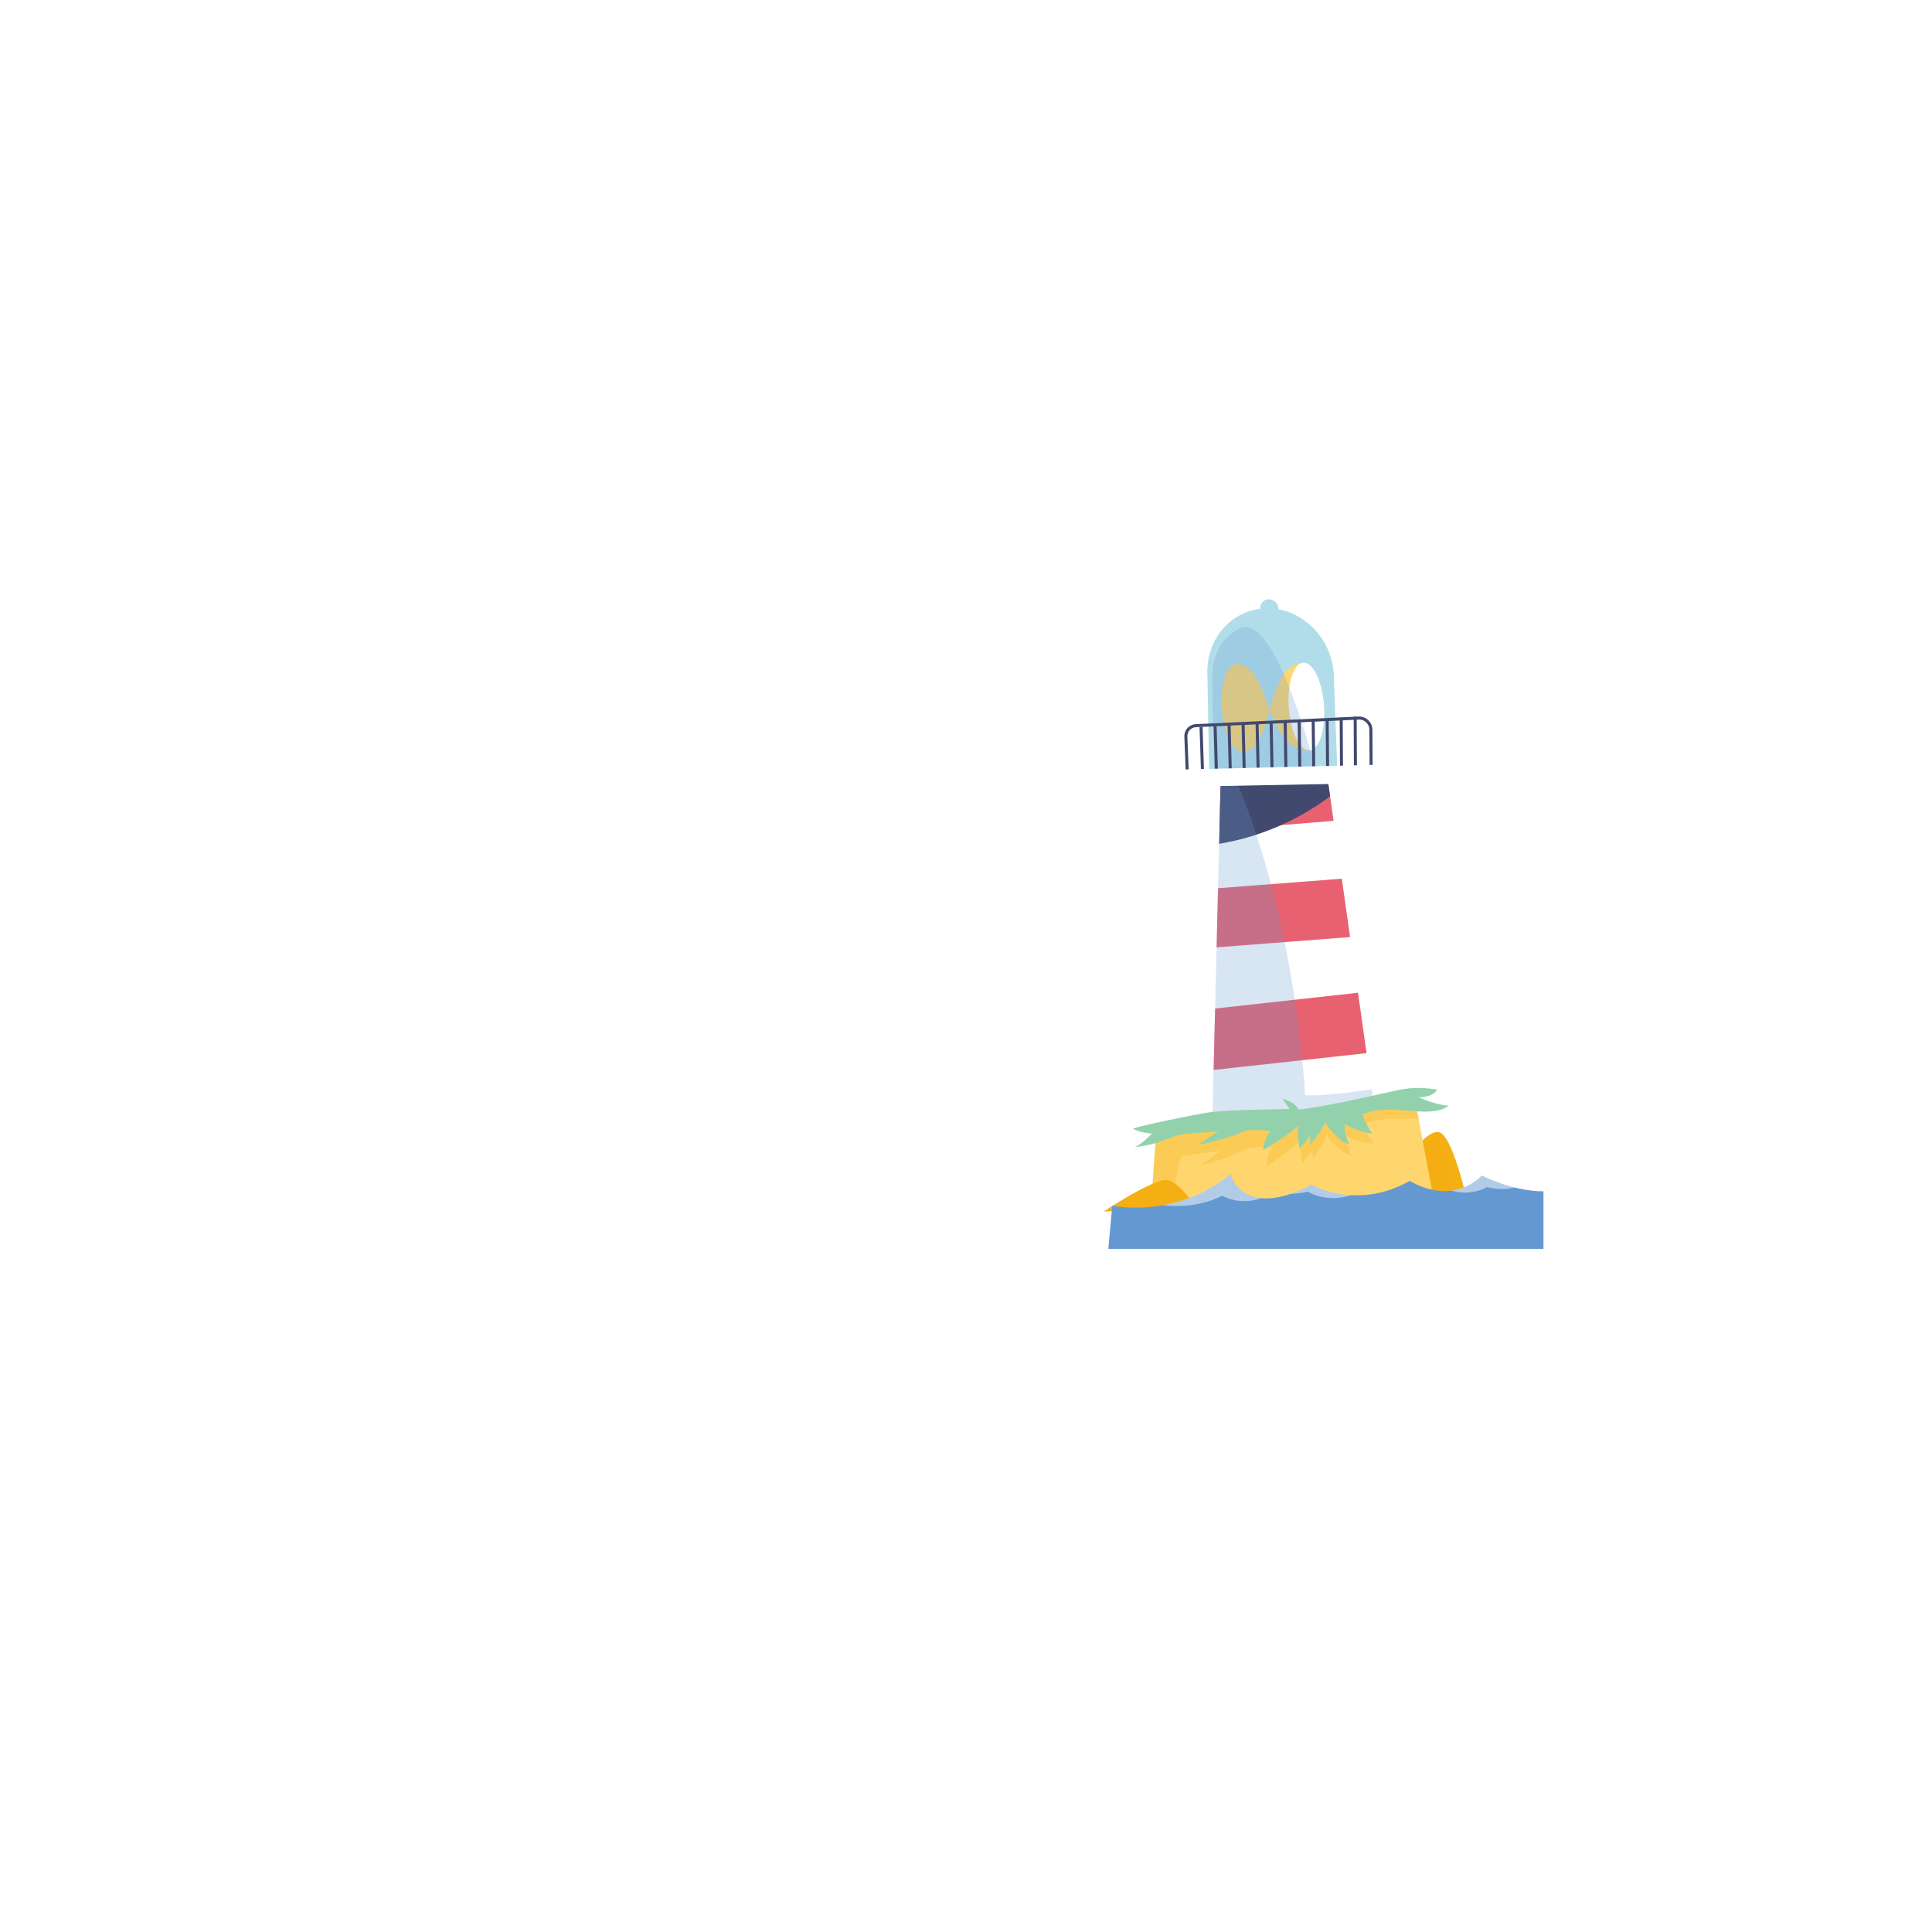 <?xml version="1.0" encoding="UTF-8"?><svg xmlns="http://www.w3.org/2000/svg" xmlns:xlink="http://www.w3.org/1999/xlink" viewBox="0 0 300 300"><defs><style>.cls-1{fill:#ffd66e;}.cls-2,.cls-3{fill:#f4af13;}.cls-3,.cls-4{mix-blend-mode:multiply;opacity:.25;}.cls-5{fill:#b1ddea;}.cls-6{fill:#fff;}.cls-7{fill:#e86170;}.cls-8,.cls-9{fill:none;}.cls-10{clip-path:url(#clippath-1);}.cls-11{filter:url(#drop-shadow-1);}.cls-12{isolation:isolate;}.cls-9{stroke:#42496f;stroke-miterlimit:10;stroke-width:.47px;}.cls-13,.cls-4{fill:#6498d1;}.cls-14{fill:#42496f;}.cls-15{fill:#93d1ad;}.cls-16{clip-path:url(#clippath);}.cls-17{opacity:.5;}</style><filter id="drop-shadow-1" x="171.36" y="93.06" width="60.38" height="96.62" filterUnits="userSpaceOnUse"><feOffset dx="-4" dy="0"/><feGaussianBlur result="blur" stdDeviation="0"/><feFlood flood-color="#42496f" flood-opacity="1"/><feComposite in2="blur" operator="in"/><feComposite in="SourceGraphic"/></filter><clipPath id="clippath"><polygon class="cls-8" points="192.26 173.75 193.53 121.82 210.03 120.09 217.37 171.76 192.26 173.75"/></clipPath><clipPath id="clippath-1"><path class="cls-8" d="M226.84,187.39l-3.26-17.4s-19.31,3.72-21.21,3.81-18.85,2.18-18.85,2.18l-.91,12.87s44.5-1.72,44.23-1.45Z"/></clipPath></defs><g class="cls-12"><g id="Calque_15"><g class="cls-11"><polygon class="cls-6" points="192.26 173.75 193.53 121.82 210.03 120.09 217.37 171.76 192.26 173.75"/><g class="cls-16"><polygon class="cls-7" points="220.09 153.58 189.64 156.94 189.64 166.45 220.09 163.1 220.09 153.58"/><polygon class="cls-7" points="218.14 136 187.6 138.35 187.6 147.51 218.14 145.16 218.14 136"/><polygon class="cls-7" points="217.15 117.81 186.96 120.26 186.96 129.41 217.15 126.97 217.15 117.81"/><path class="cls-14" d="M211.77,118.55l.18,3.93s-8.46,7.92-21.93,8.94v-10.76l21.75-2.11Z"/><path class="cls-4" d="M195.06,119.2s9.49,19.16,11.6,50.88c4.83.24,17.16-2.05,17.16-2.05v10.88h-38.19v-58.85l9.43-.85Z"/></g><path class="cls-5" d="M211.69,120.79l-19.91.19-.29-16.02c-.34-5.71,3.77-10.41,9.19-10.49h0c5.42-.08,10.09,4.49,10.43,10.2l.59,16.12Z"/><path class="cls-5" d="M202.52,94.56c0,.78-.65,1.39-1.43,1.34s-1.41-.71-1.41-1.5c0-.78.65-1.39,1.43-1.34s1.41.71,1.41,1.5Z"/><ellipse class="cls-1" cx="196.45" cy="109.92" rx="2.74" ry="6.82" transform="translate(-7.48 14.6) rotate(-4.18)"/><path class="cls-1" d="M206.41,102.92c-6.09.11-4.43,13.71-9.52,13.81l-.87-13.61c5.21-.1,4.4,13.55,11.27,13.42"/><ellipse class="cls-6" cx="206.85" cy="109.72" rx="2.74" ry="6.82" transform="translate(-7.44 15.36) rotate(-4.18)"/><path class="cls-4" d="M208.42,119.99s-6.31-25.43-11.99-22.38c-4.36,2.34-4.18,6.59-4.18,8.44s.28,14.36.28,14.36l15.9-.42Z"/><path class="cls-9" d="M188.37,120.15l-.23-5.76c-.04-.92.65-1.67,1.56-1.71l25.29-1.18c1-.05,1.87.78,1.88,1.79l.04,6.23"/><line class="cls-9" x1="214.47" y1="119.39" x2="214.43" y2="111.28"/><line class="cls-9" x1="212.31" y1="119.47" x2="212.26" y2="111.43"/><line class="cls-9" x1="210.15" y1="119.55" x2="210.08" y2="111.58"/><line class="cls-9" x1="208" y1="119.63" x2="207.91" y2="111.72"/><line class="cls-9" x1="205.84" y1="119.71" x2="205.73" y2="111.87"/><line class="cls-9" x1="203.68" y1="119.79" x2="203.56" y2="112.01"/><line class="cls-9" x1="201.53" y1="119.87" x2="201.38" y2="112.16"/><line class="cls-9" x1="199.37" y1="119.95" x2="199.2" y2="112.3"/><line class="cls-9" x1="197.21" y1="120.03" x2="197.03" y2="112.45"/><line class="cls-9" x1="195.05" y1="120.11" x2="194.85" y2="112.6"/><line class="cls-9" x1="192.9" y1="120.2" x2="192.68" y2="112.74"/><line class="cls-9" x1="190.74" y1="120.28" x2="190.5" y2="112.89"/><polygon class="cls-6" points="187.65 119.49 187.74 122.16 217.7 121.6 217.73 118.75 187.65 119.49"/><path class="cls-2" d="M231.74,186.12s-2.27-10.06-4.35-10.33-4.89,4.35-4.89,4.35l2.54,8.52,6.71-2.54Z"/><path class="cls-3" d="M229.32,185.49s-.97-9.61-3.02-8.58c-2.05,1.03-3.5,3.99-3.5,3.99l2.54,6.04,3.99-1.45Z"/><path class="cls-1" d="M226.84,187.39l-3.26-17.4s-19.31,3.72-21.21,3.81-18.85,2.18-18.85,2.18l-.91,12.87s44.5-1.72,44.23-1.45Z"/><g class="cls-10"><path class="cls-3" d="M179.43,189.67c2.71-.49,6.75-.32,6.75-.32,0,0,.24-8.46,1.37-9.77,1.59-.39,5.95-.88,5.95-.88l-3.09,2.29c2.47-.64,5.8-1.8,6.84-2.45s4.39-.39,4.39-.39c-.99,1.08-1.01,3.03-1.01,3.03,0,0,4.47-2.97,5.29-4.27-.29,1.3.35,3.67.35,3.67,0,0,1.27-1.46,1.51-2.27l.09,1.58s1.87-2.42,2.09-3.62c0,0,1.91,2.72,3.98,3.23,0,0-1.03-1.72-.88-3.15,0,0,1.91,1.07,4.33,1.26,0,0-1.57-1.98-1.66-2.93,4.32-2.17,10.34.34,13.26-2.11l-.58-9.72-49.4,2.94s.42,24.16.4,23.88Z"/></g><path class="cls-2" d="M175.36,188.12s7.7-5.08,9.79-4.89,4.71,4.53,4.71,4.53l-14.5.36Z"/><path class="cls-15" d="M204.28,172.21s-9.87.1-12.64.53-9.81,1.91-11.72,2.5c.92.66,2.96.79,2.96.79,0,0-1.78,1.84-2.76,2.11,4.38-.53,5.43-1.61,7.04-1.91s5.99-.53,5.99-.53l-3.23,2.11c2.5-.49,5.89-1.45,6.98-2.04,1.09-.59,4.41-.13,4.41-.13-1.05,1.02-1.18,2.96-1.18,2.96,0,0,4.64-2.7,5.53-3.95-.36,1.28.13,3.69.13,3.69,0,0,1.35-1.38,1.65-2.17v1.58s2.01-2.3,2.3-3.49c0,0,1.74,2.83,3.79,3.46,0,0-.92-1.78-.69-3.19,0,0,1.84,1.18,4.25,1.51,0,0-1.45-2.07-1.48-3.03,4.44-1.91,10.3.95,13.36-1.32-2.4-.16-4.71-1.35-4.71-1.35,0,0,1.94.26,2.93-1.15-1.81-.26-3.55-.46-6.19.1s-11.32,2.63-15.4,3c-.49-1.25-2.5-1.68-2.5-1.68l1.18,1.61Z"/></g><path class="cls-13" d="M172.72,187.22s9.87,2.14,18.32-4.88c0,0,1.93,7.22,12.62,1.63,0,0,7.02,4.07,15.26-.61,0,0,6.11,4.07,11.19-.81,0,0,4.68,2.44,9.56,2.44v8.95h-67.57l.61-6.72Z"/><g class="cls-17"><path class="cls-6" d="M230.11,182.53c-1.56,1.5-3.22,2.15-4.77,2.34.66.19,1.36.32,2.1.32,1.28,0,2.46-.33,3.48-.86.72.18,1.49.3,2.29.3.7,0,1.37-.1,2-.23-2.93-.72-5.11-1.86-5.11-1.86Z"/><path class="cls-6" d="M209.85,185.57c-3.72-.19-6.2-1.61-6.2-1.61-1.2.63-2.28,1.08-3.27,1.41.96-.01,1.86-.13,2.68-.33,1.08.62,2.46,1,3.98,1,1.02,0,1.96-.18,2.81-.47Z"/><path class="cls-6" d="M182.67,187.27c2.74,0,5.22-.61,7.07-1.59,1.04.51,2.21.83,3.48.83.95,0,1.85-.17,2.68-.47-3.96-.36-4.87-3.72-4.87-3.72-3.53,2.93-7.3,4.26-10.5,4.82.69.08,1.4.13,2.13.13Z"/></g></g></g></svg>